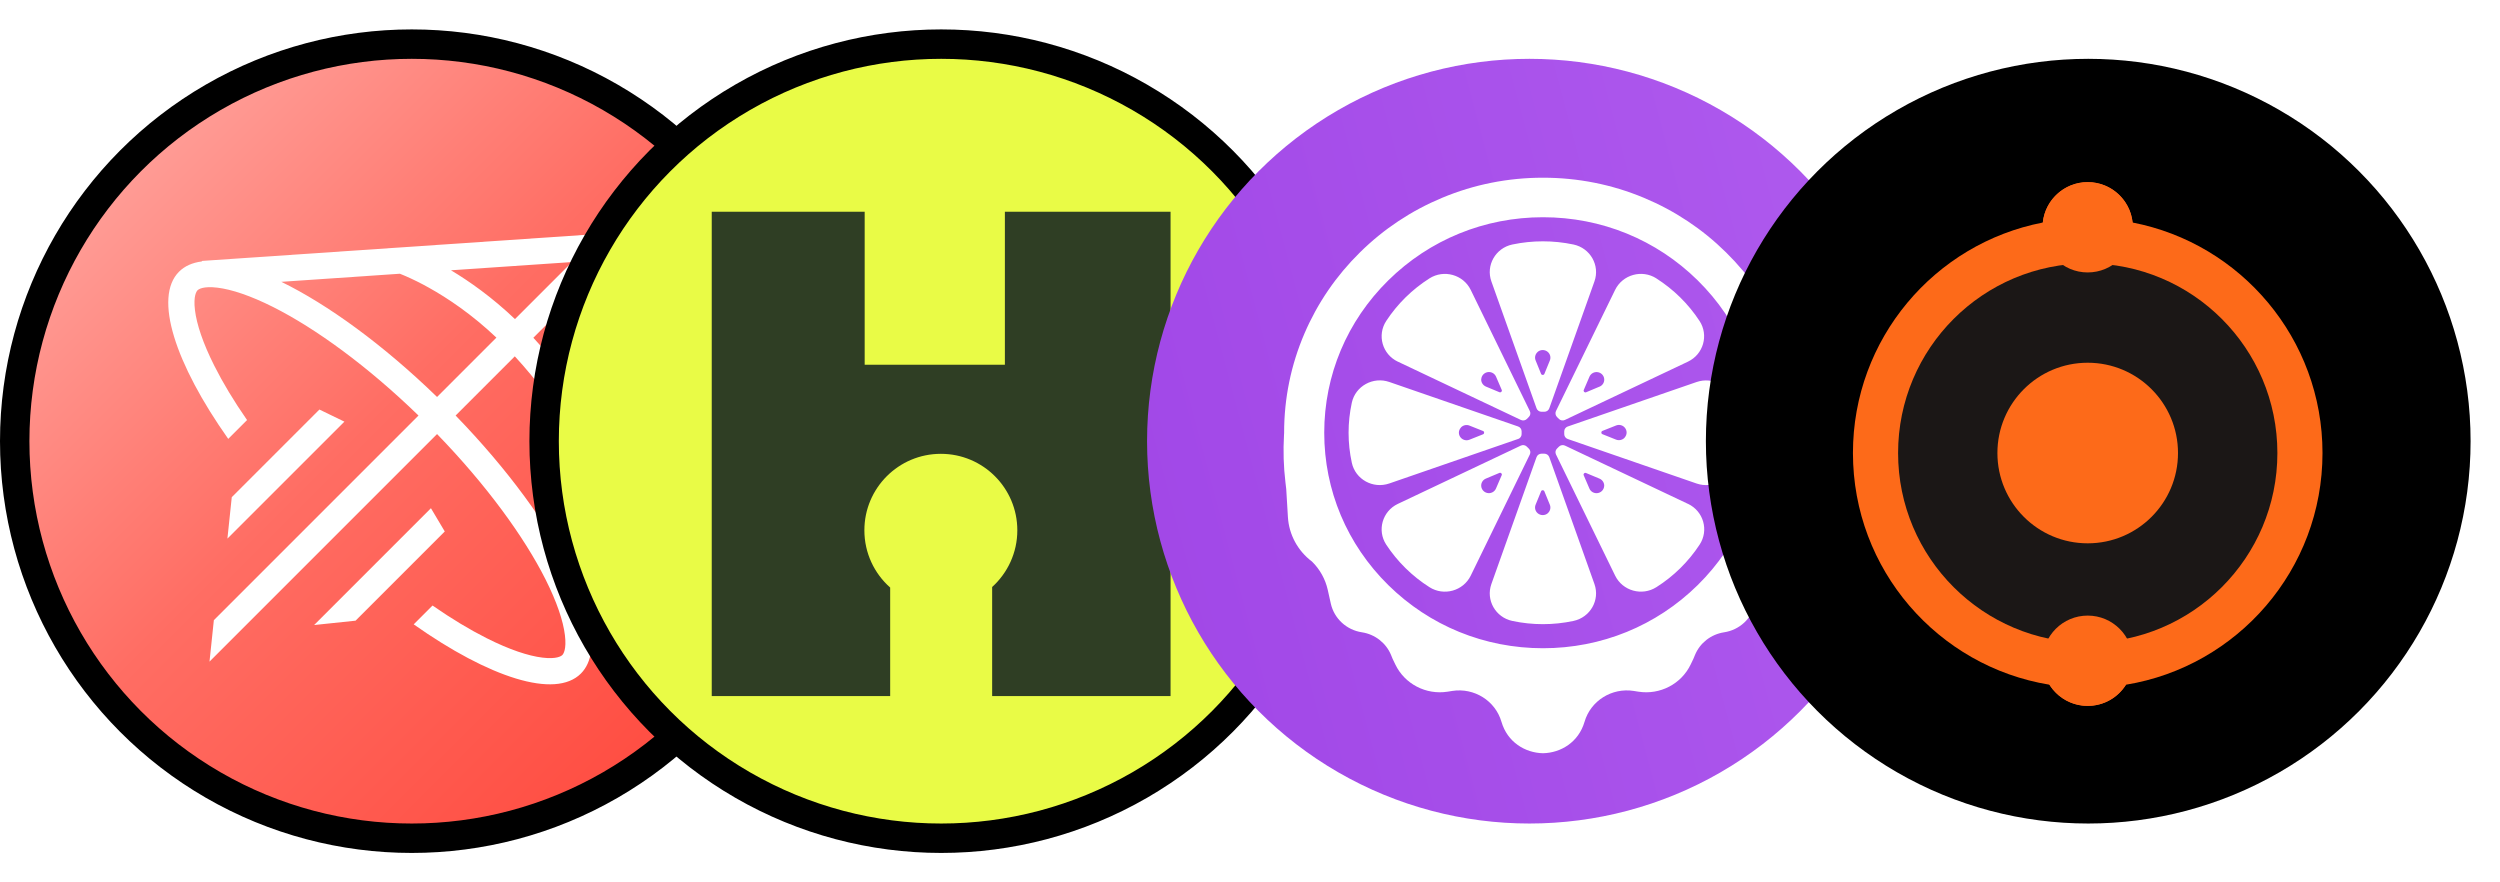 <svg xmlns="http://www.w3.org/2000/svg" width="85" height="30" viewBox="0 0 85 30" fill="none">
              <circle cx="14" cy="15" r="13.5" fill="url(#paint0_linear_13708_10321)" stroke="black" />
              <path
                fill-rule="evenodd"
                clip-rule="evenodd"
                d="M21.023 8.802L20.118 22.113L20.098 22.133C20.057 22.449 19.942 22.709 19.75 22.901C18.878 23.773 16.629 23.037 14.066 21.228L14.706 20.588C15.356 21.039 15.978 21.413 16.552 21.701C17.326 22.091 17.966 22.301 18.442 22.359C18.931 22.419 19.085 22.305 19.119 22.271C19.153 22.237 19.267 22.082 19.207 21.593C19.149 21.118 18.939 20.477 18.55 19.703C17.82 18.253 16.543 16.495 14.86 14.758L7.123 22.495L7.271 21.086L14.229 14.128C12.493 12.445 10.735 11.168 9.285 10.438C8.511 10.049 7.87 9.839 7.395 9.781C6.906 9.721 6.751 9.835 6.717 9.869C6.683 9.903 6.569 10.057 6.629 10.546C6.687 11.022 6.897 11.662 7.287 12.436C7.575 13.01 7.949 13.632 8.4 14.282L7.76 14.922C5.951 12.359 5.215 10.11 6.087 9.238C6.279 9.046 6.54 8.931 6.856 8.89C6.862 8.883 6.868 8.877 6.875 8.871L20.186 7.965L21.084 7.904L21.023 8.802ZM15.332 9.19L19.448 8.91L17.509 10.849C16.726 10.104 15.962 9.566 15.332 9.189M13.597 9.307L9.565 9.582C11.143 10.353 13.026 11.717 14.86 13.497L16.878 11.479C16.033 10.678 15.214 10.134 14.588 9.785C14.318 9.633 14.04 9.495 13.756 9.373C13.694 9.346 13.641 9.324 13.597 9.307ZM17.503 12.116L15.491 14.128C17.271 15.963 18.636 17.846 19.407 19.425L19.69 15.263C19.671 15.222 19.647 15.172 19.619 15.114C19.481 14.839 19.332 14.571 19.171 14.309C18.81 13.718 18.267 12.942 17.503 12.115M18.134 11.484C18.872 12.28 19.417 13.034 19.801 13.639L20.079 9.539L18.134 11.484ZM10.86 13.924L7.88 16.904L7.732 18.313L11.71 14.336L10.86 13.924ZM14.652 17.279L10.68 21.251L12.089 21.103L15.122 18.07L14.652 17.279Z"
                fill="white"
              />
              <circle cx="32" cy="15" r="13.5" fill="#E9FB46" stroke="black" />
              <path
                fill-rule="evenodd"
                clip-rule="evenodd"
                d="M24.199 7.2H29.399V12.4H34.166V7.2H39.799V23.666H33.733V19.958C34.258 19.482 34.589 18.795 34.589 18.03C34.589 16.594 33.425 15.43 31.989 15.43C30.553 15.43 29.389 16.594 29.389 18.03C29.389 18.805 29.728 19.501 30.266 19.977V23.666H24.199V7.2Z"
                fill="#2F3E24"
              />
              <circle cx="52" cy="15" r="13" fill="url(#paint1_linear_13708_10321)" />
              <path
                fill-rule="evenodd"
                clip-rule="evenodd"
                d="M61.264 14.713V14.72L61.269 14.793C61.299 15.328 61.283 15.865 61.22 16.398L61.192 16.628L61.135 17.58C61.099 18.177 60.8 18.73 60.317 19.093C60.049 19.356 59.863 19.689 59.781 20.053L59.676 20.524C59.561 21.032 59.142 21.419 58.62 21.498C58.176 21.566 57.801 21.857 57.631 22.266L57.576 22.398L57.484 22.59C57.167 23.255 56.441 23.633 55.704 23.517L55.549 23.492C54.802 23.375 54.083 23.825 53.874 24.542C53.672 25.233 53.071 25.597 52.462 25.61C51.853 25.597 51.252 25.233 51.05 24.542C50.842 23.825 50.122 23.375 49.375 23.492L49.22 23.517C48.483 23.633 47.758 23.255 47.44 22.59L47.348 22.398L47.294 22.266C47.123 21.857 46.748 21.566 46.304 21.498C45.782 21.419 45.363 21.032 45.248 20.524L45.143 20.053C45.061 19.689 44.876 19.356 44.608 19.093C44.124 18.73 43.825 18.177 43.789 17.58L43.732 16.628L43.705 16.398C43.641 15.865 43.625 15.328 43.656 14.793L43.66 14.72V14.713C43.66 13.543 43.893 12.407 44.352 11.338C44.795 10.305 45.43 9.378 46.238 8.582C47.046 7.785 47.987 7.16 49.036 6.724C50.121 6.271 51.274 6.042 52.462 6.042C53.65 6.042 54.803 6.271 55.889 6.724C56.937 7.16 57.878 7.785 58.686 8.582C59.494 9.378 60.129 10.305 60.572 11.338C61.032 12.407 61.264 13.543 61.264 14.713ZM52.462 22.04C54.449 22.04 56.316 21.277 57.721 19.894C59.126 18.51 59.9 16.67 59.9 14.713C59.9 12.756 59.126 10.916 57.721 9.532C56.316 8.148 54.449 7.386 52.462 7.386C50.475 7.386 48.608 8.148 47.203 9.532C45.798 10.916 45.024 12.756 45.024 14.713C45.024 16.67 45.798 18.51 47.203 19.894C48.608 21.277 50.475 22.04 52.462 22.04ZM56.319 9.466C55.827 9.152 55.168 9.337 54.914 9.856L52.903 13.976C52.871 14.042 52.885 14.124 52.937 14.177L53.005 14.245C53.059 14.298 53.14 14.311 53.207 14.278L57.389 12.297C57.916 12.047 58.102 11.397 57.784 10.912C57.404 10.333 56.904 9.84 56.316 9.466H56.319ZM54.387 13.144L53.927 13.337C53.877 13.358 53.828 13.309 53.848 13.259L54.042 12.807C54.086 12.706 54.189 12.644 54.299 12.651C54.431 12.659 54.536 12.762 54.544 12.892C54.551 13.001 54.488 13.103 54.385 13.146L54.387 13.144V13.144ZM53.304 14.5C53.233 14.525 53.184 14.591 53.184 14.666V14.76C53.184 14.835 53.232 14.902 53.304 14.926L57.683 16.439C58.236 16.63 58.834 16.3 58.958 15.737C59.105 15.062 59.105 14.365 58.958 13.691C58.834 13.126 58.238 12.798 57.683 12.989L53.304 14.501V14.5ZM55.239 14.879C55.167 14.96 55.048 14.988 54.945 14.947L54.482 14.762C54.432 14.742 54.432 14.672 54.482 14.651L54.945 14.467C55.048 14.425 55.167 14.453 55.239 14.535C55.327 14.633 55.327 14.779 55.239 14.875V14.879ZM53.209 15.15L57.39 17.131L57.389 17.131H57.393C57.92 17.382 58.106 18.031 57.788 18.516C57.408 19.096 56.908 19.589 56.32 19.962C55.828 20.276 55.169 20.092 54.915 19.572L52.904 15.453C52.871 15.384 52.884 15.305 52.938 15.252L53.006 15.184C53.058 15.132 53.141 15.119 53.209 15.15ZM54.297 16.768C54.429 16.759 54.533 16.657 54.542 16.527L54.543 16.529C54.55 16.419 54.486 16.318 54.385 16.274L53.925 16.082C53.874 16.06 53.824 16.11 53.846 16.16L54.04 16.611C54.082 16.711 54.185 16.774 54.297 16.768ZM52.676 15.543C52.651 15.473 52.583 15.425 52.507 15.425H52.411C52.335 15.425 52.267 15.472 52.242 15.543L50.707 19.857C50.513 20.402 50.847 20.991 51.42 21.112C52.105 21.258 52.813 21.258 53.497 21.112C54.07 20.991 54.405 20.401 54.211 19.857L52.676 15.543H52.676ZM52.627 17.449C52.529 17.535 52.38 17.535 52.28 17.449C52.197 17.376 52.169 17.26 52.211 17.159L52.397 16.704C52.417 16.654 52.488 16.654 52.508 16.704L52.694 17.159C52.736 17.26 52.708 17.376 52.625 17.449H52.626H52.627ZM51.735 14.761C51.735 14.835 51.686 14.902 51.615 14.927V14.925L47.236 16.438C46.682 16.629 46.085 16.3 45.962 15.735C45.815 15.061 45.815 14.364 45.962 13.69C46.085 13.127 46.684 12.796 47.236 12.987L51.615 14.5C51.688 14.525 51.735 14.591 51.735 14.666V14.761ZM49.962 14.47C49.859 14.428 49.741 14.457 49.668 14.538V14.538V14.542C49.58 14.638 49.58 14.784 49.668 14.882C49.741 14.963 49.859 14.992 49.962 14.95L50.424 14.766C50.474 14.744 50.474 14.674 50.424 14.654L49.962 14.47ZM51.979 15.252L51.911 15.184C51.857 15.131 51.776 15.118 51.708 15.151L47.527 17.132C47 17.381 46.814 18.032 47.131 18.517C47.512 19.096 48.012 19.589 48.6 19.963C49.092 20.277 49.751 20.092 50.005 19.572L52.014 15.453C52.048 15.385 52.033 15.305 51.98 15.252H51.979V15.252ZM51.057 16.159L50.863 16.61C50.819 16.712 50.716 16.773 50.606 16.767C50.474 16.758 50.37 16.655 50.361 16.526C50.354 16.416 50.417 16.315 50.52 16.272L50.98 16.079C51.03 16.058 51.079 16.107 51.059 16.157L51.057 16.159ZM52.242 13.882C52.267 13.952 52.335 14 52.41 14H52.507C52.583 14 52.651 13.954 52.676 13.882L54.211 9.568C54.405 9.024 54.07 8.434 53.497 8.313C52.813 8.169 52.105 8.169 51.42 8.313C50.847 8.434 50.513 9.024 50.707 9.568L52.242 13.882ZM52.279 11.966C52.377 11.88 52.526 11.88 52.625 11.966C52.708 12.037 52.737 12.155 52.695 12.257L52.509 12.712C52.489 12.761 52.418 12.761 52.397 12.712L52.212 12.257C52.169 12.155 52.198 12.039 52.281 11.966H52.279H52.279ZM51.71 14.278L47.529 12.297H47.527C46.999 12.047 46.814 11.397 47.132 10.912C47.512 10.333 48.012 9.84 48.6 9.466C49.092 9.153 49.751 9.337 50.005 9.857L52.014 13.976C52.048 14.044 52.034 14.124 51.98 14.177L51.913 14.245C51.86 14.297 51.777 14.312 51.71 14.278ZM50.608 12.649C50.476 12.658 50.371 12.761 50.363 12.89L50.361 12.889C50.354 12.998 50.419 13.099 50.52 13.143L50.98 13.335C51.03 13.357 51.081 13.307 51.059 13.257L50.865 12.806C50.822 12.706 50.719 12.643 50.608 12.649Z"
                fill="white"
              />
              <circle cx="71" cy="15" r="13" fill="black" />
              <g filter="url(#filter0_d_13708_10321)">
                <path
                  fill-rule="evenodd"
                  clip-rule="evenodd"
                  d="M70.982 6.192C70.189 6.192 69.536 6.794 69.455 7.566C65.777 8.279 63 11.517 63 15.403C63 19.369 65.891 22.659 69.681 23.28C69.953 23.713 70.434 24 70.982 24C71.53 24 72.011 23.713 72.283 23.28C76.073 22.66 78.965 19.369 78.965 15.403C78.965 11.516 76.188 8.278 72.509 7.566C72.428 6.794 71.775 6.192 70.982 6.192Z"
                  fill="#FD6A19"
                />
              </g>
              <circle cx="70.983" cy="15.403" r="6.448" fill="#1B1716" />
              <circle cx="70.982" cy="15.403" r="3.07" fill="#FD6A19" />
              <circle cx="70.982" cy="7.728" r="1.535" fill="#FD6A19" />
              <circle cx="70.982" cy="22.465" r="1.535" fill="#FD6A19" />
              <defs>
                <filter
                  id="filter0_d_13708_10321"
                  x="57"
                  y="0.192"
                  width="27.965"
                  height="29.808"
                  filterUnits="userSpaceOnUse"
                  color-interpolation-filters="sRGB"
                >
                  <feFlood flood-opacity="0" result="BackgroundImageFix" />
                  <feColorMatrix
                    in="SourceAlpha"
                    type="matrix"
                    values="0 0 0 0 0 0 0 0 0 0 0 0 0 0 0 0 0 0 127 0"
                    result="hardAlpha"
                  />
                  <feOffset />
                  <feGaussianBlur stdDeviation="3" />
                  <feComposite in2="hardAlpha" operator="out" />
                  <feColorMatrix type="matrix" values="0 0 0 0 0.992 0 0 0 0 0.416 0 0 0 0 0.098 0 0 0 1 0" />
                  <feBlend mode="normal" in2="BackgroundImageFix" result="effect1_dropShadow_13708_10321" />
                  <feBlend mode="normal" in="SourceGraphic" in2="effect1_dropShadow_13708_10321" result="shape" />
                </filter>
                <linearGradient
                  id="paint0_linear_13708_10321"
                  x1="1"
                  y1="2"
                  x2="27"
                  y2="28"
                  gradientUnits="userSpaceOnUse"
                >
                  <stop stop-color="#FFB0AB" />
                  <stop offset="0.464" stop-color="#FF6D63" />
                  <stop offset="1" stop-color="#FF4337" />
                </linearGradient>
                <linearGradient
                  id="paint1_linear_13708_10321"
                  x1="124.347"
                  y1="-33.432"
                  x2="-26.922"
                  y2="6.831"
                  gradientUnits="userSpaceOnUse"
                >
                  <stop stop-color="#D188FF" />
                  <stop offset="1" stop-color="#831FD8" />
                </linearGradient>
              </defs>
            </svg>